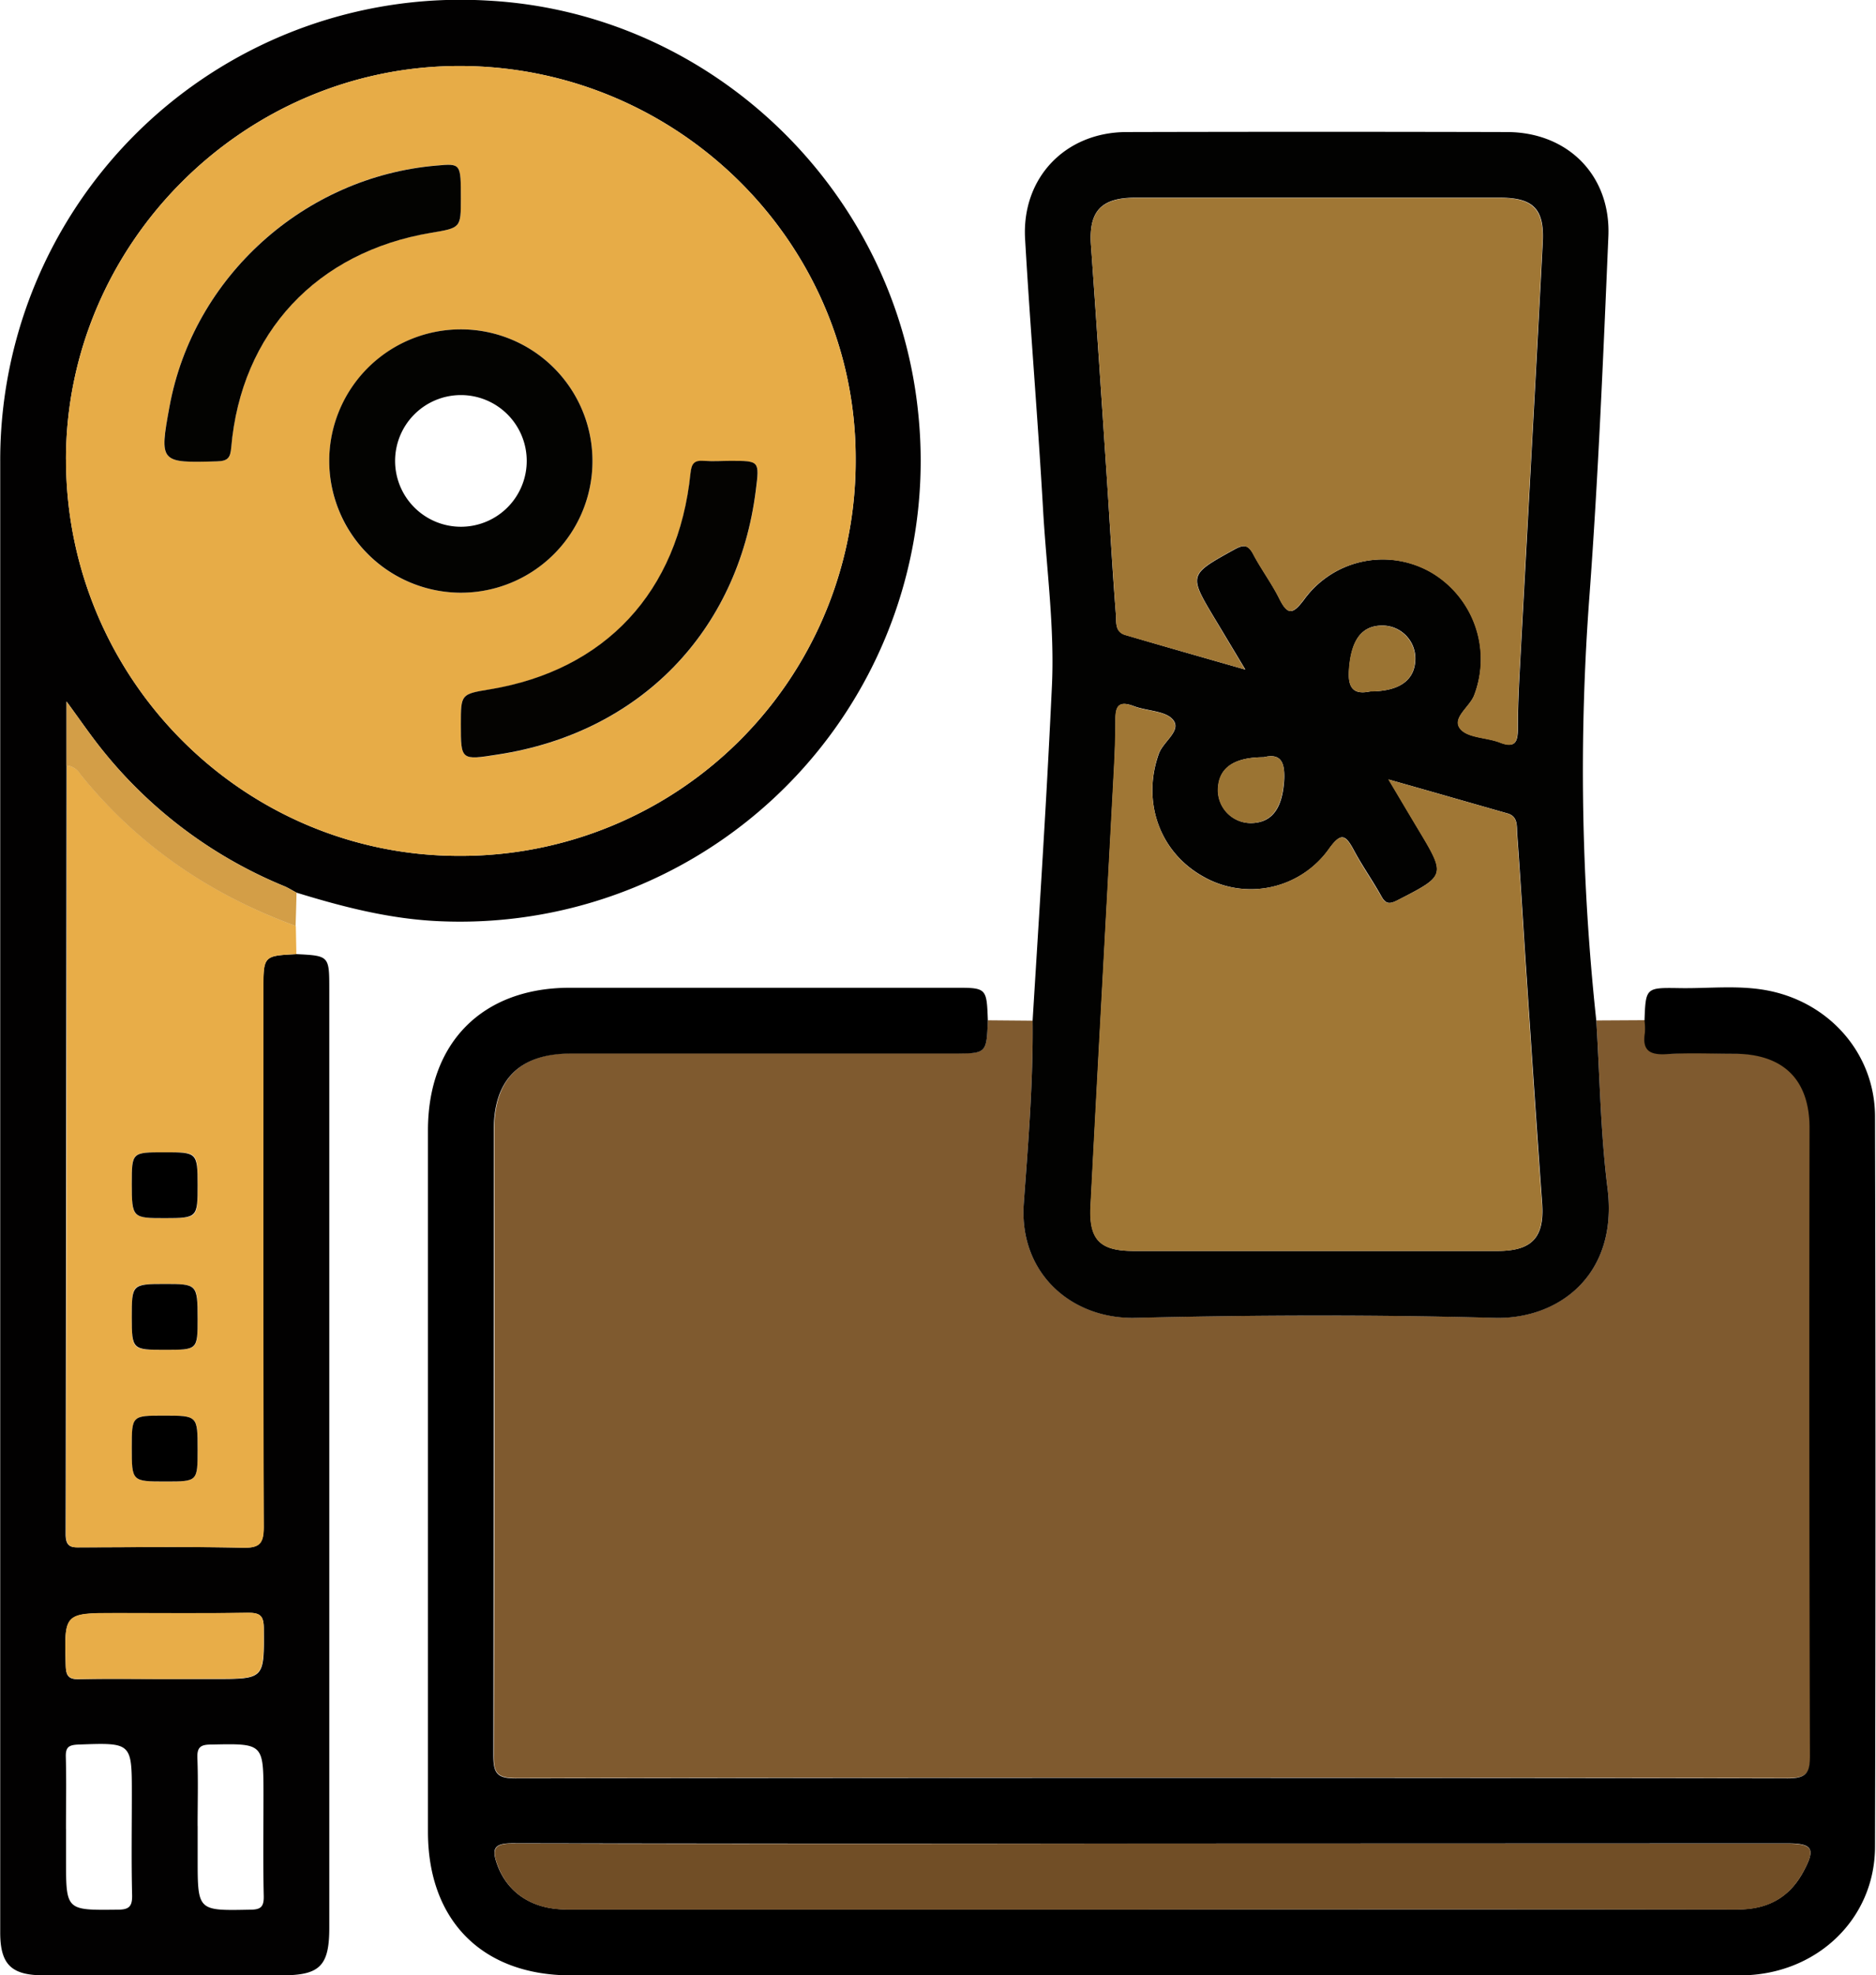 <svg id="Layer_1" data-name="Layer 1" xmlns="http://www.w3.org/2000/svg" viewBox="0 0 342.06 360.04"><defs><style>.cls-1{fill:#7f5a2f;}.cls-2{fill:#020101;}.cls-3{fill:#020201;}.cls-4{fill:#e8ad48;}.cls-5{fill:#d39e47;}.cls-6{fill:#e7ac47;}.cls-7{fill:#714e26;}.cls-8{fill:#a07735;}.cls-9{fill:#9b7433;}.cls-10{fill:#030301;}.cls-11{fill:#040301;}</style></defs><title>leather</title><path class="cls-1" d="M318.84,402.69l8.16.07c.12,11.12-.8,22.2-1.61,33.26-.92,12.69,8.65,21.14,20.32,20.88,21.85-.5,43.73-.56,65.58,0,11.53.31,22.55-7.77,20.54-23.6-1.28-10.12-1.41-20.38-2.05-30.58l8.88-.05a12.07,12.07,0,0,1,.07,2.24c-.52,3.2.85,4.08,3.93,3.89,4.1-.27,8.24-.07,12.36-.07,9,0,13.72,4.7,13.73,13.55q0,57.17.07,114.33c0,3.18-.62,4.21-4.05,4.2q-116-.17-232,0c-3.45,0-4.06-1-4-4.2q.16-57,.07-114c0-9.24,4.75-13.92,14.12-13.92H312.6C318.61,408.75,318.61,408.75,318.84,402.69Z" transform="translate(-138.72 -216.72)"/><path class="cls-2" d="M192.76,390.63c6,.3,6,.3,6,6.49v171c0,6.91-1.72,8.64-8.59,8.64h-43.5c-5.91,0-7.91-2-7.91-7.82q0-134.05,0-268.11a83.92,83.92,0,0,1,88.93-84c40.58,2.17,74.18,34.26,78.42,74.88a84,84,0,0,1-87,92.93c-9.05-.35-17.73-2.57-26.33-5.22-.75-.4-1.48-.86-2.26-1.19a82.77,82.77,0,0,1-33.1-24.76c-2.21-2.74-4.19-5.66-6.57-8.89v11.67q-.06,70.07-.16,140.13c0,2.58,1.33,2.38,3,2.37,9.74,0,19.49-.15,29.22.07,3.13.07,3.89-.74,3.87-3.87-.12-32.6-.07-65.2-.07-97.79C186.75,390.93,186.75,390.93,192.76,390.63Zm-42-90.16c0,39.84,32.18,72.26,71.72,72.25a72,72,0,0,0,72.26-72.45c0-39.29-32.4-71.43-72.09-71.52C183.28,228.67,150.75,261.12,150.75,300.47Zm17.8,222.28h9.34c9.05,0,9,0,8.92-9.16,0-2.32-.62-2.93-2.92-2.89-8,.14-15.94.05-23.91.05-9.62,0-9.55,0-9.28,9.54.05,2,.58,2.55,2.53,2.5C158.34,522.66,163.44,522.75,168.55,522.75Zm-17.8,27.35v5.62c0,9.25,0,9.18,9.35,9.08,2.07,0,2.75-.5,2.7-2.66-.15-6.11-.05-12.24-.05-18.36,0-9.48,0-9.43-9.72-9.08-1.75.07-2.38.44-2.32,2.28C150.84,541.35,150.75,545.73,150.75,550.1Zm24-.57v6c0,9.52,0,9.46,9.53,9.27,1.9,0,2.56-.44,2.52-2.46-.14-6.12-.05-12.24-.05-18.37,0-9.52,0-9.47-9.53-9.27-1.89,0-2.6.44-2.52,2.46C174.87,541.28,174.75,545.41,174.75,549.53Z" transform="translate(-138.72 -216.72)"/><path d="M318.84,402.69c-.23,6.06-.23,6.06-6.24,6.06H242.87c-9.37,0-14.12,4.68-14.12,13.92q0,57-.07,114c0,3.17.6,4.21,4,4.2q116-.17,232,0c3.43,0,4.06-1,4.05-4.2q-.17-57.17-.07-114.33c0-8.85-4.77-13.53-13.73-13.55-4.12,0-8.26-.2-12.36.07-3.08.19-4.45-.69-3.93-3.89a12.07,12.07,0,0,0-.07-2.24c.22-5.94.23-6,6.13-5.91,5.61.12,11.25-.64,16.81.54,11.07,2.35,19.06,11.62,19.09,22.84q.17,66.54,0,133.08c0,13.34-10.82,23.47-24.56,23.49q-57.36.07-114.71,0H242.83c-16.17,0-26.08-10-26.08-26.17V422.76c0-16,9.94-26,25.86-26h70.1C318.62,396.75,318.62,396.75,318.84,402.69Zm29.87,150.06H313.86c-27.24,0-54.47,0-81.71-.06-3.38,0-3.82,1-2.76,3.92,1.86,5.09,6.35,8.13,12.57,8.13H346.15q54.72,0,109.44,0c5.43,0,9.4-2.16,11.94-6.87,2.29-4.24,1.7-5.16-3-5.16Z" transform="translate(-138.72 -216.72)"/><path class="cls-3" d="M429.78,402.74c.64,10.2.77,20.46,2.05,30.58,2,15.83-9,23.91-20.54,23.6-21.85-.58-43.73-.52-65.58,0-11.67.26-21.24-8.19-20.32-20.88.81-11.06,1.73-22.14,1.61-33.26.73-11.84,1.48-23.68,2.17-35.52q.75-12.72,1.35-25.45c.51-10.77-1-21.45-1.61-32.16-.94-16.47-2.33-32.9-3.28-49.36-.65-11.16,7.34-19.48,18.49-19.5q34.68-.09,69.36,0c11.09,0,19,7.91,18.5,19.06-.93,21.84-1.84,43.7-3.45,65.5A426,426,0,0,0,429.78,402.74Zm-64-64c-2.25-3.74-3.84-6.41-5.45-9.08-4.92-8.19-4.9-8.14,3.43-12.76,1.63-.9,2.51-1,3.47.82,1.45,2.76,3.35,5.29,4.74,8.07,1.53,3.08,2.44,3,4.53.23a17.74,17.74,0,0,1,23.43-4.84,18.34,18.34,0,0,1,7.63,22.18c-.8,2.22-4.19,4.22-2.56,6.2,1.37,1.68,4.83,1.55,7.25,2.5,2.77,1.08,3.23-.17,3.23-2.54,0-3.24.13-6.49.3-9.74,1.41-26.31,2.88-52.61,4.24-78.92.31-6.13-1.76-8.11-7.88-8.11H345.74c-6.34,0-8.55,2.54-8.09,8.74,1,14.06,1.94,28.14,2.88,42.22.55,8.34,1,16.69,1.66,25,.1,1.38-.22,3.18,1.74,3.75C350.84,334.5,357.76,336.47,365.73,338.75Zm26.11,20c2.14,3.6,3.76,6.34,5.4,9.08,5.11,8.49,5.09,8.45-3.77,13-1.4.71-2.12.73-2.93-.75-1.57-2.84-3.47-5.5-5-8.37s-2.35-3.31-4.53-.27a17.5,17.5,0,0,1-23.05,5c-7.94-4.49-11.08-13.66-8-22.3.79-2.25,4.21-4.22,2.6-6.21-1.36-1.68-4.81-1.58-7.24-2.53-2.73-1-3.26.14-3.25,2.54,0,3.25-.13,6.5-.31,9.74-1.4,26.32-2.87,52.63-4.23,78.94-.31,6.14,1.76,8.12,7.87,8.12h66.37c6.33,0,8.54-2.55,8.08-8.75-1-13.95-1.93-27.9-2.86-41.85-.57-8.48-1.06-16.95-1.68-25.42-.1-1.38.19-3.17-1.77-3.73C406.63,363,399.71,361,391.84,358.78Zm-3.37-16c5.5,0,8.25-2.12,8.27-6a6,6,0,0,0-5.92-6c-4-.05-5.82,2.81-6.17,8.11C384.42,342.44,385.81,343.3,388.47,342.76Zm-19.34,12c-5.55,0-8.27,2-8.37,5.85a6,6,0,0,0,6.15,6.15c3.84-.11,5.63-2.85,5.92-8C373,355.47,372.13,354,369.13,354.74Z" transform="translate(-138.72 -216.72)"/><path class="cls-4" d="M192.76,390.63c-6,.3-6,.3-6,6.54,0,32.59-.05,65.19.07,97.79,0,3.13-.74,3.94-3.87,3.87-9.73-.22-19.48-.1-29.22-.07-1.7,0-3,.21-3-2.37q.17-70.06.16-140.13a3.13,3.13,0,0,1,2.44,1.51c10.45,13,23.72,22,39.32,27.72Zm-30,41.82c0,6.3,0,6.3,6.07,6.3s5.93,0,5.93-6.07,0-5.93-6.07-5.93S162.75,426.75,162.75,432.45Zm12,24.6c0-6.3,0-6.3-6.07-6.3s-5.93,0-5.93,6.07,0,5.93,6.07,5.93S174.75,462.75,174.75,457.05Zm0,23.88c0-6.18,0-6.18-6.19-6.18-5.81,0-5.81,0-5.81,5.82,0,6.18,0,6.18,6.19,6.18C174.75,486.75,174.75,486.75,174.75,480.93Z" transform="translate(-138.72 -216.72)"/><path class="cls-5" d="M192.62,385.49c-15.6-5.7-28.87-14.71-39.32-27.72a3.13,3.13,0,0,0-2.44-1.51V344.59c2.38,3.23,4.36,6.15,6.57,8.89a82.77,82.77,0,0,0,33.1,24.76c.78.33,1.51.79,2.26,1.19Q192.72,382.46,192.62,385.49Z" transform="translate(-138.72 -216.72)"/><path class="cls-6" d="M150.75,300.47c0-39.35,32.53-71.8,71.89-71.72,39.69.09,72.09,32.23,72.09,71.52a72,72,0,0,1-72.26,72.45C182.93,372.73,150.76,340.31,150.75,300.47Zm48,.1A24,24,0,1,0,223,276.75,24.07,24.07,0,0,0,198.75,300.57Zm24,48.18c0,6.56,0,6.56,6.79,5.52,25.78-3.95,43.75-22.36,47-48.15.68-5.37.68-5.37-4.6-5.37-1.62,0-3.25.1-4.87,0s-2.25.47-2.44,2.26c-2.22,21.63-15.54,35.91-36.6,39.39C222.75,343.24,222.75,343.24,222.75,348.75Zm0-95.86c0-6.39,0-6.39-4.43-6-24.11,2-44.36,20.3-48.69,43.91-1.88,10.24-1.75,10.33,8.67,10,2-.06,2.42-.63,2.58-2.53,1.81-20.91,15.6-35.65,36.46-39.13C222.75,258.25,222.75,258.25,222.75,252.89Z" transform="translate(-138.72 -216.72)"/><path class="cls-4" d="M168.55,522.75c-5.11,0-10.21-.09-15.32,0-1.95.05-2.48-.53-2.53-2.5-.27-9.54-.34-9.54,9.28-9.54,8,0,16,.09,23.91-.05,2.3,0,2.91.57,2.92,2.89,0,9.16.13,9.16-8.92,9.16Z" transform="translate(-138.72 -216.72)"/><path class="cls-7" d="M348.71,552.75H464.52c4.71,0,5.3.92,3,5.16-2.54,4.71-6.51,6.88-11.94,6.87q-54.72-.09-109.44,0H242c-6.22,0-10.71-3-12.57-8.13-1.06-2.9-.62-3.94,2.76-3.92,27.24.11,54.47.06,81.71.06Z" transform="translate(-138.72 -216.72)"/><path class="cls-8" d="M365.73,338.75c-8-2.28-14.89-4.25-21.8-6.25-2-.57-1.64-2.37-1.74-3.75-.62-8.34-1.11-16.69-1.66-25-.94-14.08-1.85-28.16-2.88-42.22-.46-6.2,1.75-8.74,8.09-8.74h66.35c6.12,0,8.19,2,7.88,8.11-1.36,26.31-2.83,52.61-4.24,78.92-.17,3.25-.3,6.5-.3,9.74,0,2.37-.46,3.62-3.23,2.54-2.42-.95-5.88-.82-7.25-2.5-1.63-2,1.76-4,2.56-6.2a18.34,18.34,0,0,0-7.63-22.18A17.74,17.74,0,0,0,376.45,326c-2.09,2.79-3,2.85-4.53-.23-1.39-2.78-3.29-5.31-4.74-8.07-1-1.81-1.84-1.72-3.47-.82-8.33,4.62-8.35,4.57-3.43,12.76C361.89,332.34,363.48,335,365.73,338.75Z" transform="translate(-138.72 -216.72)"/><path class="cls-8" d="M391.84,358.78c7.87,2.25,14.79,4.22,21.7,6.21,2,.56,1.67,2.35,1.77,3.73.62,8.47,1.11,16.94,1.68,25.42.93,13.95,1.83,27.9,2.86,41.85.46,6.2-1.75,8.75-8.08,8.75H345.4c-6.11,0-8.18-2-7.87-8.12,1.36-26.31,2.83-52.62,4.23-78.94.18-3.24.31-6.49.31-9.74,0-2.4.52-3.59,3.25-2.54,2.43,1,5.88.85,7.24,2.53,1.61,2-1.81,4-2.6,6.21-3,8.64.1,17.81,8,22.3a17.5,17.5,0,0,0,23.05-5c2.18-3,3-2.62,4.53.27s3.39,5.53,5,8.37c.81,1.48,1.53,1.46,2.93.75,8.86-4.51,8.88-4.47,3.77-13C395.6,365.12,394,362.38,391.84,358.78Z" transform="translate(-138.72 -216.72)"/><path class="cls-9" d="M388.47,342.76c-2.66.54-4.05-.32-3.82-3.89.35-5.3,2.21-8.16,6.17-8.11a6,6,0,0,1,5.92,6C396.72,340.64,394,342.74,388.47,342.76Z" transform="translate(-138.72 -216.72)"/><path class="cls-9" d="M369.13,354.74c3-.72,3.89.73,3.7,4-.29,5.13-2.08,7.87-5.92,8a6,6,0,0,1-6.15-6.15C360.86,356.74,363.58,354.75,369.13,354.74Z" transform="translate(-138.72 -216.72)"/><path d="M162.75,432.45c0-5.7,0-5.7,5.93-5.7s6.07,0,6.07,5.93,0,6.07-5.93,6.07S162.75,438.75,162.75,432.45Z" transform="translate(-138.72 -216.72)"/><path d="M174.75,457.05c0,5.7,0,5.7-5.93,5.7s-6.07,0-6.07-5.93,0-6.07,5.93-6.07S174.75,450.75,174.75,457.05Z" transform="translate(-138.72 -216.72)"/><path d="M174.75,480.93c0,5.82,0,5.82-5.81,5.82-6.19,0-6.19,0-6.19-6.18,0-5.82,0-5.82,5.81-5.82C174.75,474.75,174.75,474.75,174.75,480.93Z" transform="translate(-138.72 -216.72)"/><path class="cls-10" d="M198.75,300.57a24,24,0,1,1,23.53,24.18A24.06,24.06,0,0,1,198.75,300.57Zm24.17,12.16a12,12,0,1,0-12.16-12A12,12,0,0,0,222.92,312.73Z" transform="translate(-138.72 -216.72)"/><path class="cls-11" d="M222.75,348.75c0-5.51,0-5.51,5.27-6.38,21.06-3.48,34.38-17.76,36.6-39.39.19-1.79.7-2.39,2.44-2.26s3.25,0,4.87,0c5.28,0,5.28,0,4.6,5.37-3.24,25.79-21.21,44.2-47,48.15C222.75,355.31,222.75,355.31,222.75,348.75Z" transform="translate(-138.72 -216.72)"/><path class="cls-10" d="M222.75,252.89c0,5.36,0,5.36-5.41,6.26-20.86,3.48-34.65,18.22-36.46,39.13-.16,1.9-.62,2.47-2.58,2.53-10.42.31-10.55.22-8.67-10,4.33-23.61,24.58-41.88,48.69-43.91C222.75,246.5,222.75,246.5,222.75,252.89Z" transform="translate(-138.72 -216.72)"/></svg>